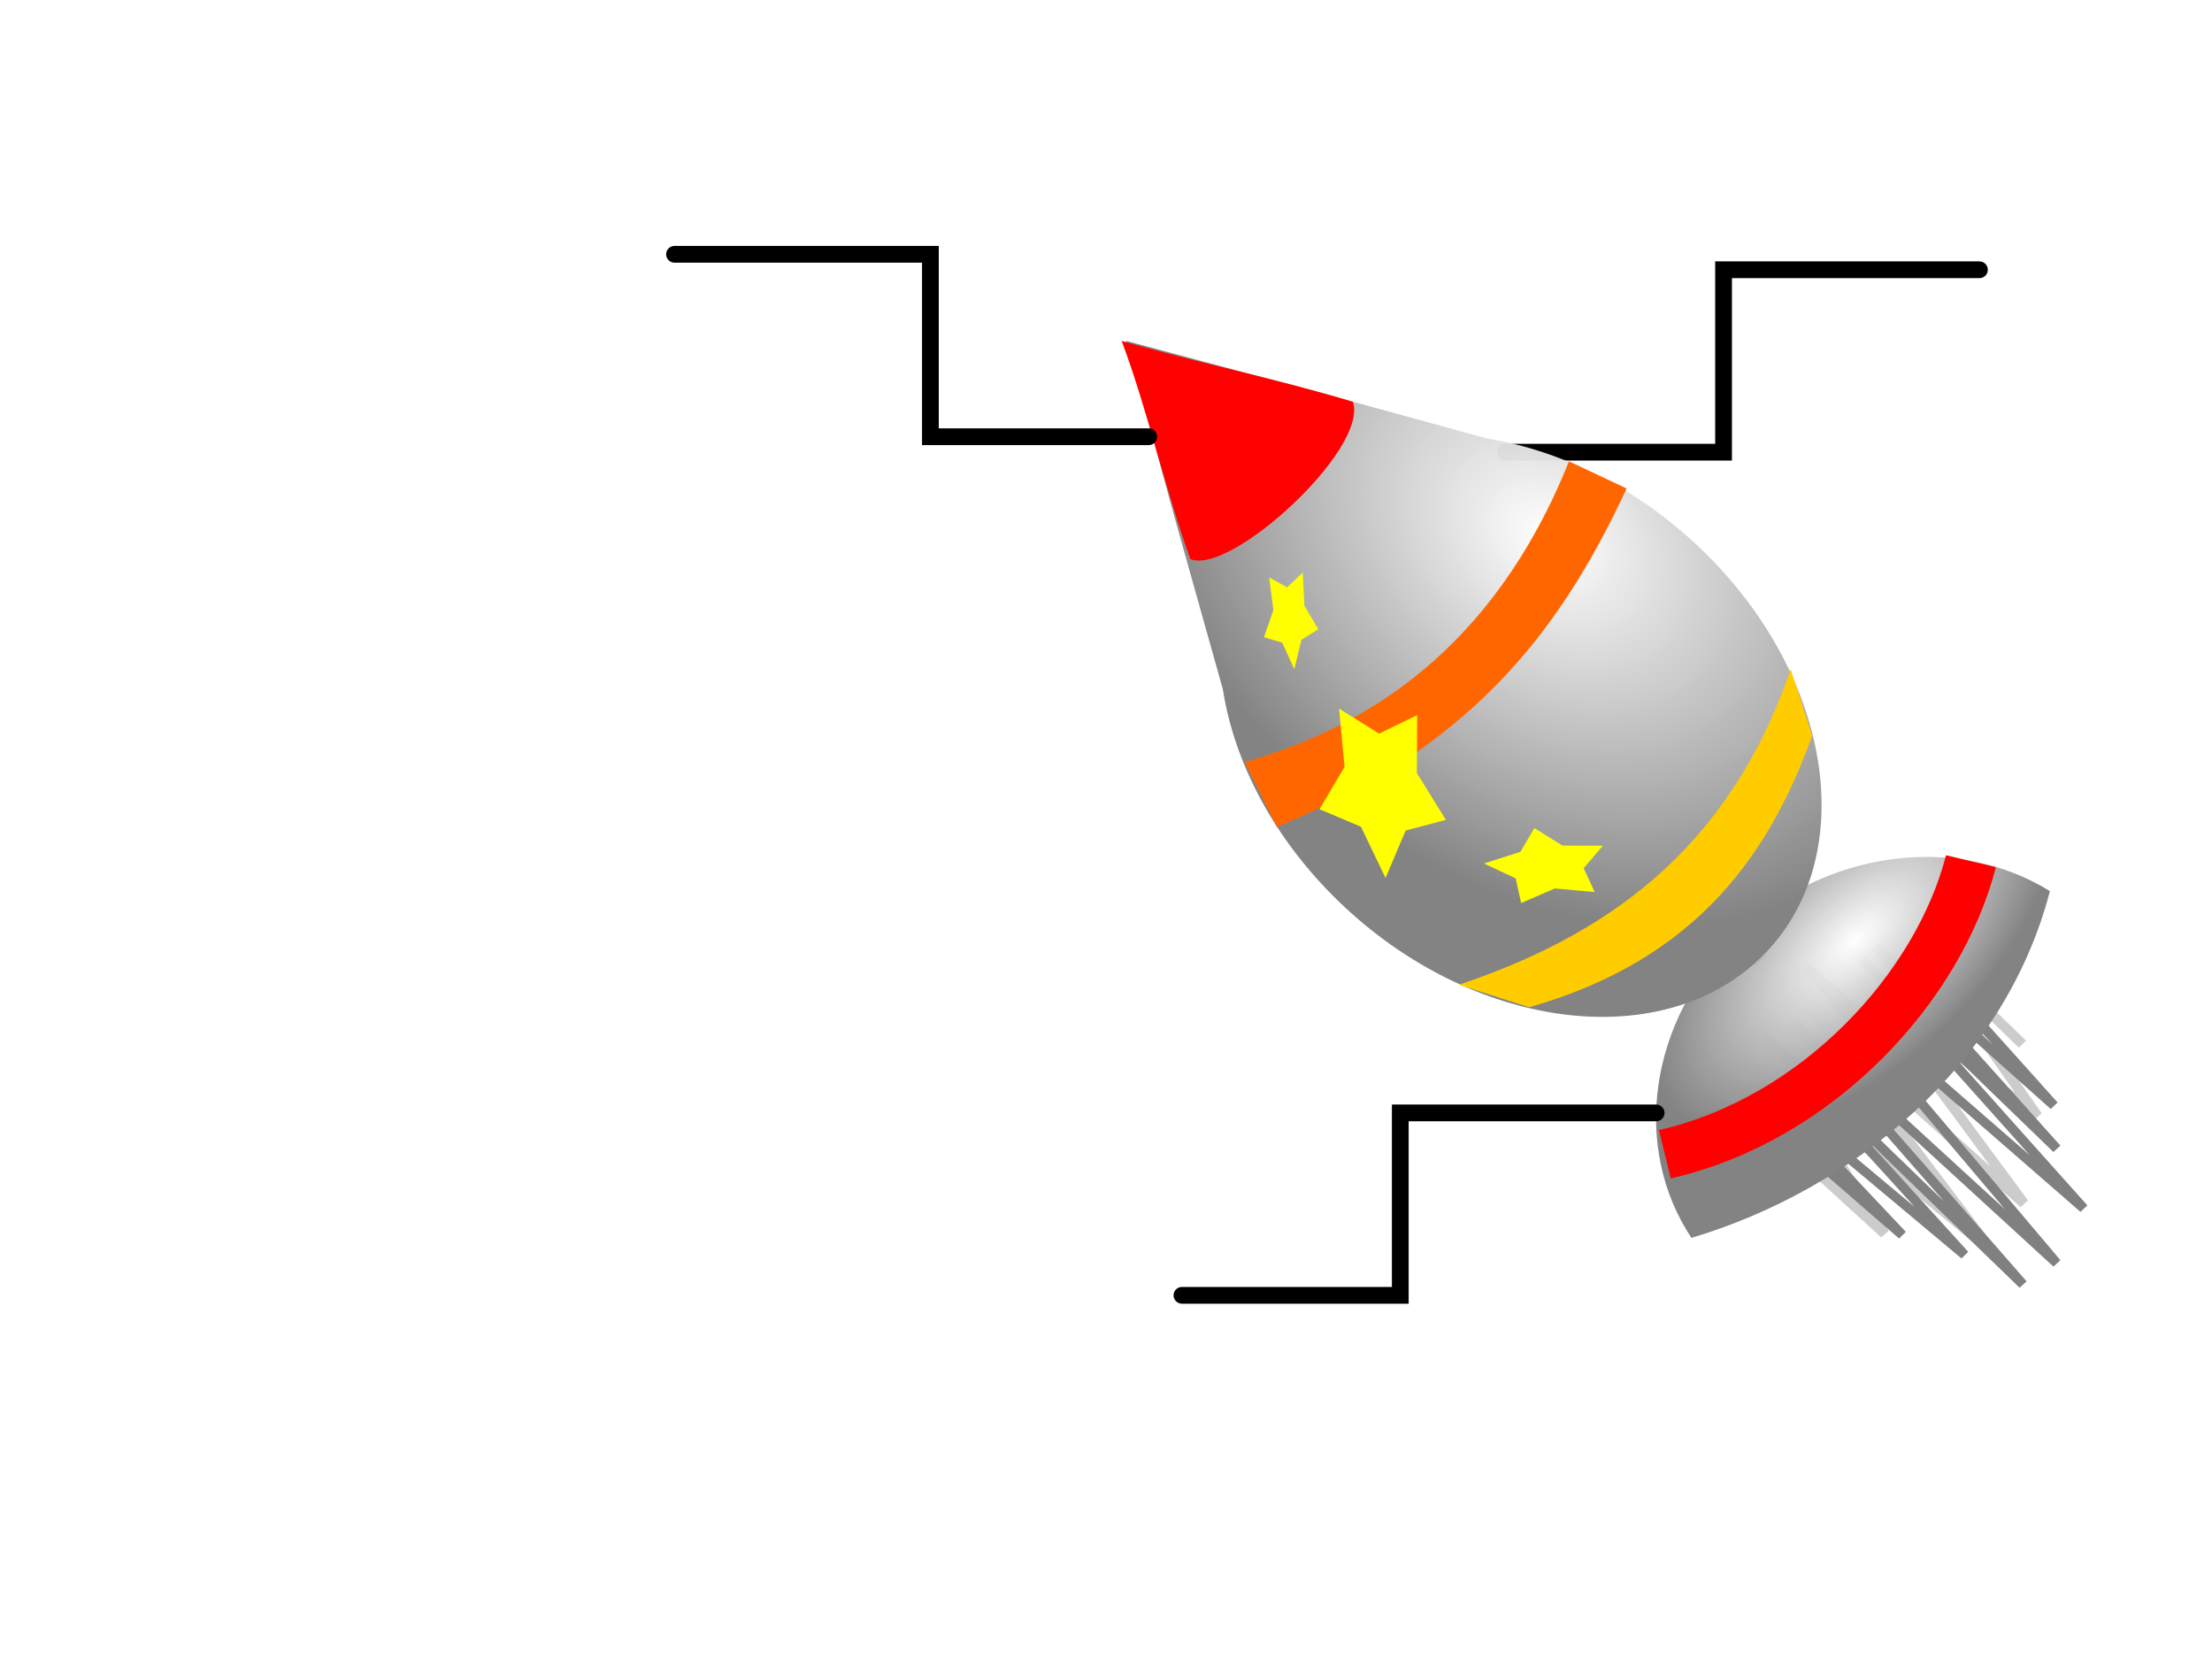 <?xml version="1.0" encoding="UTF-8" standalone="no"?>
<!-- Created with Inkscape (http://www.inkscape.org/) -->

<svg
   xmlns:dc="http://purl.org/dc/elements/1.1/"
   xmlns:cc="http://creativecommons.org/ns#"
   xmlns:rdf="http://www.w3.org/1999/02/22-rdf-syntax-ns#"
   xmlns:svg="http://www.w3.org/2000/svg"
   xmlns="http://www.w3.org/2000/svg"
   xmlns:xlink="http://www.w3.org/1999/xlink"
   xmlns:sodipodi="http://sodipodi.sourceforge.net/DTD/sodipodi-0.dtd"
   xmlns:inkscape="http://www.inkscape.org/namespaces/inkscape"
   width="400"
   height="300"
   id="svg4810"
   version="1.1"
   inkscape:version="0.48.4 r9939"
   sodipodi:docname="rocket_workbench.svg"
   inkscape:export-filename="D:\Development\littlerocket_ember\public\assets\images\rocket_workbench.png"
   inkscape:export-xdpi="90"
   inkscape:export-ydpi="90">
  <defs
     id="defs4812">
    <filter
       id="filter3329-2"
       inkscape:label="Motion blur, vertical"
       inkscape:menu="Blurs"
       inkscape:menu-tooltip="Blur as if the object flies vertically; adjust Standard Deviation to vary force"
       color-interpolation-filters="sRGB">
      <feGaussianBlur
         id="feGaussianBlur3331-4"
         in="SourceGraphic"
         stdDeviation="0.01 5" />
    </filter>
    <filter
       id="filter3323-48"
       inkscape:label="Motion blur, vertical"
       inkscape:menu="Blurs"
       inkscape:menu-tooltip="Blur as if the object flies vertically; adjust Standard Deviation to vary force"
       color-interpolation-filters="sRGB">
      <feGaussianBlur
         id="feGaussianBlur3325-8"
         in="SourceGraphic"
         stdDeviation="0.01 5" />
    </filter>
    <linearGradient
       id="linearGradient5278-7-7">
      <stop
         id="stop5280-4-4"
         offset="0"
         style="stop-color:#ffffff;stop-opacity:0.961;" />
      <stop
         id="stop5282-0-0"
         offset="1"
         style="stop-color:#838383;stop-opacity:1;" />
    </linearGradient>
    <linearGradient
       id="linearGradient4772">
      <stop
         id="stop4774"
         offset="0"
         style="stop-color:#ffffff;stop-opacity:0.961;" />
      <stop
         id="stop4776"
         offset="1"
         style="stop-color:#838383;stop-opacity:1;" />
    </linearGradient>
    <filter
       id="filter4737"
       inkscape:label="Apparition"
       x="0"
       y="0"
       width="1"
       height="1"
       inkscape:menu="Blurs"
       inkscape:menu-tooltip="Edges are partly feathered out"
       color-interpolation-filters="sRGB">
      <feMorphology
         id="feMorphology4739"
         radius="4"
         in="SourceGraphic"
         result="result0" />
      <feGaussianBlur
         id="feGaussianBlur4741"
         in="result0"
         stdDeviation="8"
         result="result91" />
      <feComposite
         id="feComposite4743"
         in2="result91"
         operator="in"
         in="SourceGraphic" />
    </filter>
    <filter
       id="filter4745"
       inkscape:label="Apparition"
       x="0"
       y="0"
       width="1"
       height="1"
       inkscape:menu="Blurs"
       inkscape:menu-tooltip="Edges are partly feathered out"
       color-interpolation-filters="sRGB">
      <feMorphology
         id="feMorphology4747"
         radius="4"
         in="SourceGraphic"
         result="result0" />
      <feGaussianBlur
         id="feGaussianBlur4749"
         in="result0"
         stdDeviation="8"
         result="result91" />
      <feComposite
         id="feComposite4751"
         in2="result91"
         operator="in"
         in="SourceGraphic" />
    </filter>
    <radialGradient
       inkscape:collect="always"
       xlink:href="#linearGradient5278-7-7"
       id="radialGradient3053"
       gradientUnits="userSpaceOnUse"
       gradientTransform="matrix(1,0,0,0.608,-72.167,102.045)"
       cx="383.577"
       cy="296.349"
       fx="383.577"
       fy="296.349"
       r="23.787" />
    <radialGradient
       inkscape:collect="always"
       xlink:href="#linearGradient5278-7-7"
       id="radialGradient3055"
       gradientUnits="userSpaceOnUse"
       gradientTransform="matrix(1.355,-0.05,0.08,2.177,-114.666,-313.244)"
       cx="304.822"
       cy="253.892"
       fx="304.822"
       fy="253.892"
       r="24.111" />
  </defs>
  <sodipodi:namedview
     id="base"
     pagecolor="#ffffff"
     bordercolor="#666666"
     borderopacity="1.0"
     inkscape:pageopacity="0.0"
     inkscape:pageshadow="2"
     inkscape:zoom="1"
     inkscape:cx="275.62823"
     inkscape:cy="168.68267"
     inkscape:document-units="px"
     inkscape:current-layer="g3052"
     showgrid="false"
     inkscape:window-width="972"
     inkscape:window-height="693"
     inkscape:window-x="596"
     inkscape:window-y="223"
     inkscape:window-maximized="0"
     borderlayer="false" />
  <g
     inkscape:label="Ebene 1"
     inkscape:groupmode="layer"
     id="layer1"
     transform="translate(0,-752.362)">
    <g
       id="g3026">
      <g
         id="g3052">
        <path
           style="fill:none;stroke:#000000;stroke-width:3.027;stroke-linecap:round;stroke-linejoin:miter;stroke-miterlimit:4;stroke-opacity:1;stroke-dasharray:none"
           d="m 272.194,834.133 39.481,0 0,-32.99 46.271,0"
           id="path3064-1"
           inkscape:connector-curvature="0" />
        <g
           id="g3835"
           transform="matrix(1.314,-1.271,1.314,1.271,-805.78,1195.878)"
           inkscape:export-filename="C:\xampp\htdocs\LittleRocket\images\store_images\AppIcon_1024x1024.png"
           inkscape:export-xdpi="90"
           inkscape:export-ydpi="90">
          <g
             inkscape:export-ydpi="90"
             inkscape:export-xdpi="90"
             inkscape:export-filename="C:\xampp\htdocs\LittleRocket\images\test.png"
             transform="matrix(1,0,0,0.607,834.563,121.049)"
             id="g3333-55">
            <path
               style="fill:none;stroke:#cccccc;stroke-width:1px;stroke-linecap:butt;stroke-linejoin:miter;stroke-opacity:1;filter:url(#filter3329-2)"
               d="m 14.29,100.152 0.51,29.09 4.083,-28.579 2.041,42.869 4.593,-48.483 1.021,46.442 4.593,-45.421 2.552,36.745 4.083,-35.214 0,25.007"
               id="path3327-1"
               inkscape:connector-curvature="0"
               transform="matrix(1,0,0,1,-326.355,247.303)" />
          </g>
          <path
             inkscape:export-ydpi="90"
             inkscape:export-xdpi="90"
             inkscape:export-filename="C:\xampp\htdocs\LittleRocket\images\test.png"
             transform="matrix(0.939,0,0,0.798,511.668,252.248)"
             inkscape:connector-curvature="0"
             id="path3321-71"
             d="m 13.269,112.4 -1.021,-10.717 1.021,21.945 1.021,-26.028 2.041,33.173 2.041,-37.255 0,44.91 3.062,-43.379 1.021,44.4 4.083,-47.973 2.041,45.421 2.552,-41.338 0,33.683 2.041,-33.683 1.021,29.6 1.531,-25.517"
             style="fill:none;stroke:#808080;stroke-width:1px;stroke-linecap:butt;stroke-linejoin:miter;stroke-opacity:1;filter:url(#filter3323-48)" />
          <g
             id="g5352-2-1"
             transform="matrix(1.037,0,0,0.858,218.927,84.506)"
             inkscape:export-filename="C:\xampp\htdocs\LittleRocket\images\test.png"
             inkscape:export-xdpi="90"
             inkscape:export-ydpi="90">
            <g
               id="g5365-4-52">
              <path
                 inkscape:connector-curvature="0"
                 id="rect3005-5-76"
                 d="m 303.91,272.32 c -11.771,0 -21.581,9.241 -23.787,21.477 13.871,8.864 32.488,10.906 47.575,0 -2.207,-12.237 -12.016,-21.477 -23.787,-21.477 z"
                 style="fill:url(#radialGradient3053);fill-opacity:1;stroke:none"
                 sodipodi:nodetypes="sccs" />
              <path
                 inkscape:connector-curvature="0"
                 id="rect3005-2-5-1"
                 d="m 304.144,174.094 -9.313,19.406 -8.157,17.219 c -4.248,6.942 -6.875,16.431 -6.875,26.906 0,21.267 10.812,38.5 24.126,38.5 13.314,0 24.095,-17.233 24.095,-38.5 0,-10.241 -2.512,-19.539 -6.594,-26.438 l -8.125,-17.594 -9.157,-19.5 z M 303.738,276.25 c -0.368,0 -0.73,0.013 -1.094,0.031 l 2.188,0 c -0.364,-0.018 -0.726,-0.031 -1.094,-0.031 z"
                 style="fill:url(#radialGradient3055);fill-opacity:1;stroke:none" />
            </g>
            <path
               style="fill:#ff6600;fill-opacity:1;stroke:none"
               d="m 283.125,218.523 c 10.076,6.654 23.957,10.768 42.145,1.071 l 1.964,6.875 c -14.992,6.879 -28.602,8.706 -46.431,0 z"
               id="rect5462-1-42"
               inkscape:connector-curvature="0"
               sodipodi:nodetypes="ccccc" />
            <path
               style="fill:#ffcc00;fill-opacity:1;stroke:none"
               d="m 282.054,254.162 c 12.627,7.381 26.741,10.746 43.663,0.446 l -3.125,7.232 c -10.617,6.189 -22.786,9.485 -37.413,-0.179 z"
               id="rect5462-9-7-3"
               inkscape:connector-curvature="0"
               sodipodi:nodetypes="ccccc" />
          </g>
          <path
             inkscape:connector-curvature="0"
             style="fill:#ff0000;fill-opacity:0.996;stroke:none"
             d="m 534.02,233.569 c -3.149,6.71 -7.45,13.356 -10.794,20.238 1.541,3.979 20.187,4.447 22.37,0 -3.562,-6.814 -8.383,-14.285 -11.576,-20.238 z"
             id="rect5506-8-1-2"
             sodipodi:nodetypes="cccc"
             inkscape:export-filename="C:\xampp\htdocs\LittleRocket\images\test.png"
             inkscape:export-xdpi="90"
             inkscape:export-ydpi="90" />
          <path
             style="fill:none;stroke:#ff0000;stroke-width:4.999;stroke-linecap:butt;stroke-linejoin:miter;stroke-miterlimit:4;stroke-opacity:1;stroke-dasharray:none"
             d="m 513.535,328.805 c 13.06,8.069 30.79,6.928 41.91,0.217"
             id="path5575-1-2"
             inkscape:connector-curvature="0"
             sodipodi:nodetypes="cc"
             inkscape:export-filename="C:\xampp\htdocs\LittleRocket\images\test.png"
             inkscape:export-xdpi="90"
             inkscape:export-ydpi="90" />
          <path
             sodipodi:type="star"
             style="fill:#ffff00;stroke:none"
             id="path5577-5-1"
             sodipodi:sides="5"
             sodipodi:cx="211.78571"
             sodipodi:cy="200.57648"
             sodipodi:r1="7.2227674"
             sodipodi:r2="4.1324944"
             sodipodi:arg1="1.4219064"
             sodipodi:arg2="2.0502249"
             inkscape:flatsided="false"
             inkscape:rounded="0"
             inkscape:randomized="0"
             d="m 212.857,207.719 -2.978,-3.476 -4.556,-0.44 2.386,-3.906 -0.989,-4.469 4.452,1.062 3.945,-2.322 0.366,4.563 3.427,3.034 -4.226,1.758 z"
             transform="matrix(0.195,-1.152,1.022,-0.19,273.931,565.205)"
             inkscape:transform-center-x="-2.941749"
             inkscape:transform-center-y="7.2871982"
             inkscape:export-filename="C:\xampp\htdocs\LittleRocket\images\test.png"
             inkscape:export-xdpi="90"
             inkscape:export-ydpi="90" />
          <path
             sodipodi:type="star"
             style="fill:#ffff00;stroke:none"
             id="path5577-6-2-6"
             sodipodi:sides="5"
             sodipodi:cx="211.78571"
             sodipodi:cy="200.57648"
             sodipodi:r1="7.2227674"
             sodipodi:r2="4.1324944"
             sodipodi:arg1="1.4219064"
             sodipodi:arg2="2.0502249"
             inkscape:flatsided="false"
             inkscape:rounded="0"
             inkscape:randomized="0"
             d="m 212.857,207.719 -2.978,-3.476 -4.556,-0.44 2.386,-3.906 -0.989,-4.469 4.452,1.062 3.945,-2.322 0.366,4.563 3.427,3.034 -4.226,1.758 z"
             transform="matrix(0.138,-0.578,0.72,0.414,352.283,339.628)"
             inkscape:transform-center-x="-2.0709321"
             inkscape:transform-center-y="6.1944197"
             inkscape:export-filename="C:\xampp\htdocs\LittleRocket\images\test.png"
             inkscape:export-xdpi="90"
             inkscape:export-ydpi="90" />
          <path
             sodipodi:type="star"
             style="fill:#ffff00;stroke:none"
             id="path5577-6-9-7-8"
             sodipodi:sides="5"
             sodipodi:cx="211.78571"
             sodipodi:cy="200.57648"
             sodipodi:r1="7.2227674"
             sodipodi:r2="4.1324944"
             sodipodi:arg1="1.4219064"
             sodipodi:arg2="2.0502249"
             inkscape:flatsided="false"
             inkscape:rounded="0"
             inkscape:randomized="0"
             d="m 212.857,207.719 -2.978,-3.476 -4.556,-0.44 2.386,-3.906 -0.989,-4.469 4.452,1.062 3.945,-2.322 0.366,4.563 3.427,3.034 -4.226,1.758 z"
             transform="matrix(0.106,-0.555,0.554,-0.235,392.362,429.46)"
             inkscape:transform-center-x="-1.5959594"
             inkscape:transform-center-y="3.2595306"
             inkscape:export-filename="C:\xampp\htdocs\LittleRocket\images\test.png"
             inkscape:export-xdpi="90"
             inkscape:export-ydpi="90" />
        </g>
        <path
           style="fill:none;stroke:#000000;stroke-width:3.027;stroke-linecap:round;stroke-linejoin:miter;stroke-miterlimit:4;stroke-opacity:1;stroke-dasharray:none"
           d="m 207.727,831.337 -39.481,0 0,-32.99 -46.271,0"
           id="path3064"
           inkscape:connector-curvature="0" />
        <path
           style="fill:none;stroke:#000000;stroke-width:3.027;stroke-linecap:round;stroke-linejoin:miter;stroke-miterlimit:4;stroke-opacity:1;stroke-dasharray:none"
           d="m 213.734,986.598 39.481,0 0,-32.99 46.271,0"
           id="path3064-1-7"
           inkscape:connector-curvature="0" />
      </g>
    </g>
  </g>
</svg>
